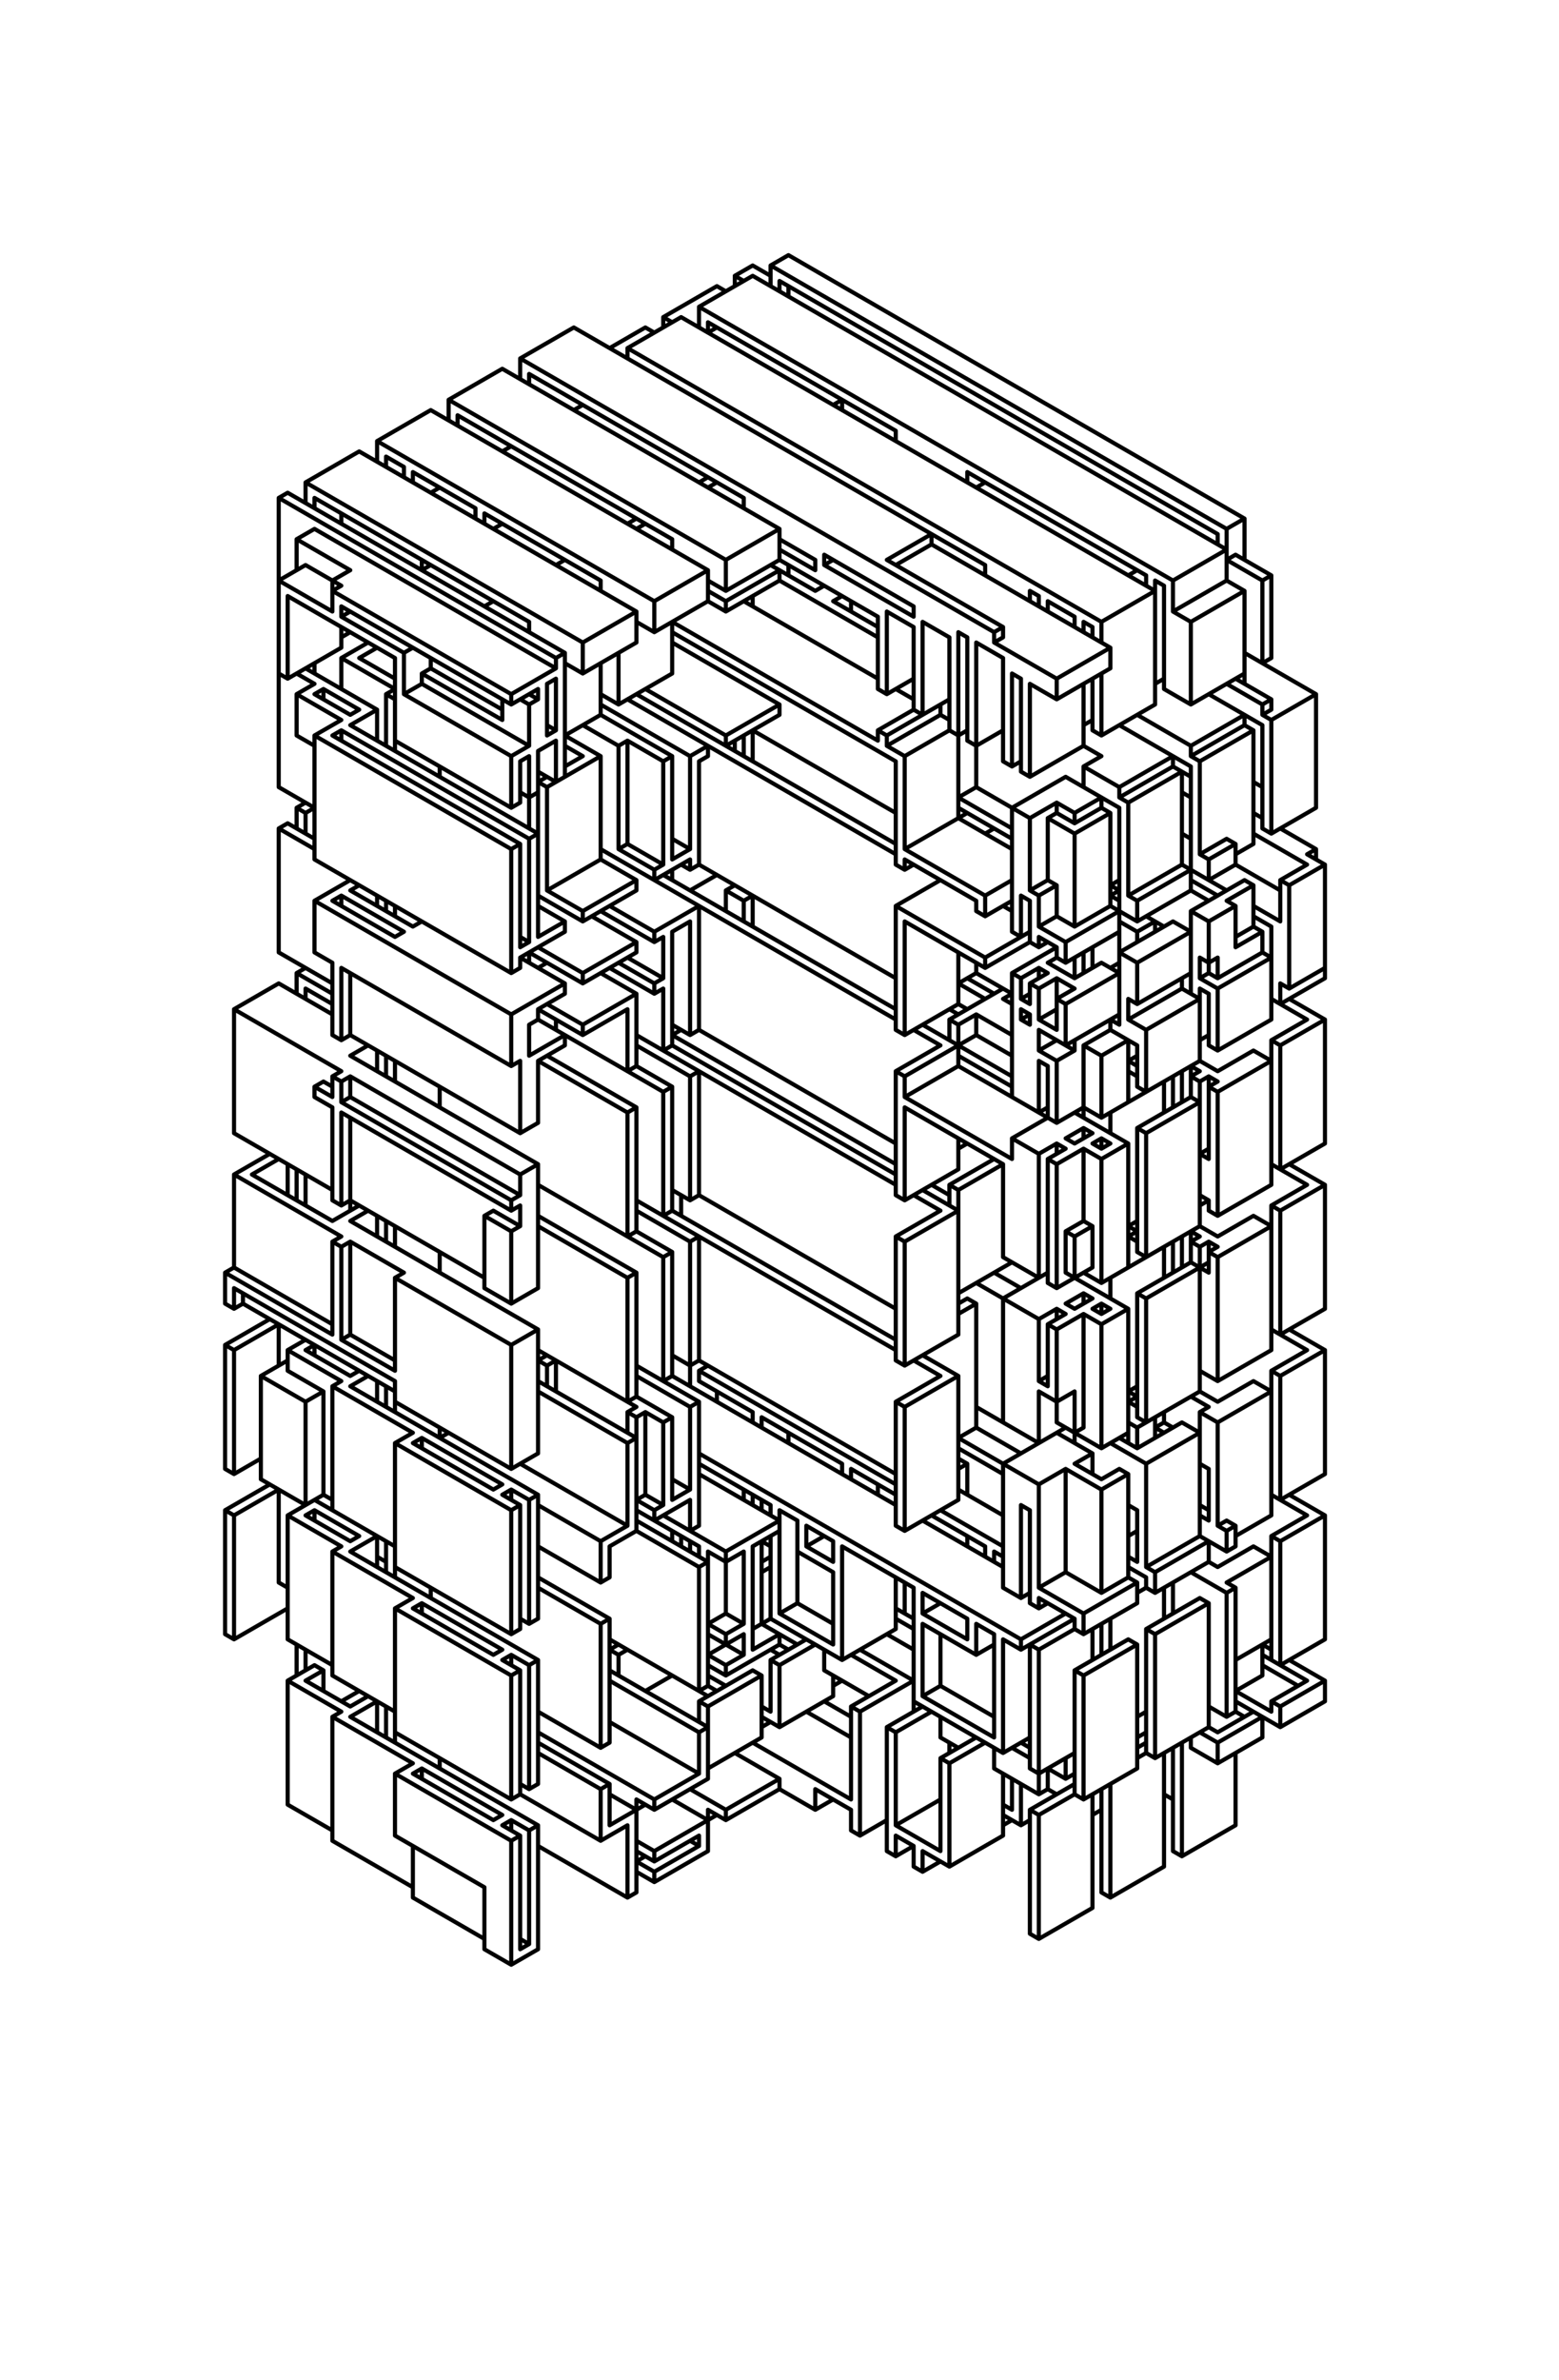 <svg viewBox="-19.2 -19.2 150.983 230.4" xmlns="http://www.w3.org/2000/svg"><g stroke="black" stroke-width="0.4" stroke-linecap="round"><path d="M 36.373 12.5 L 31.177 15.5 M 29.445 16.5 L 24.249 19.5 M 22.517 20.5 L 17.321 23.5 M 15.588 24.5 L 10.392 27.5 M 8.66 28.5 L 7.794 29 M 53.694 6.5 L 51.962 7.5 M 50.229 8.5 L 45.033 11.5 M 43.301 12.5 L 39.837 14.5 M 9.526 33 L 11.258 32 M 41.569 14.5 L 46.765 11.5 M 48.497 10.5 L 53.694 7.5 M 55.426 6.5 L 57.158 5.5 M 50.229 12.5 L 49.363 13 M 37.239 20 L 36.373 20.5 M 30.311 24 L 29.445 24.5 M 23.383 28 L 22.517 28.5 M 10.392 35.5 L 7.794 37 M 12.99 37 L 14.722 36 M 13.856 37.5 L 12.99 38 M 13.856 40.5 L 14.722 40 M 21.651 36 L 22.517 35.5 M 28.579 32 L 29.445 31.5 M 13.856 42.5 L 14.722 42 M 13.856 43.5 L 8.66 46.5 M 13.856 44.5 L 16.454 43 M 17.321 43.5 L 15.588 44.5 M 11.258 47 L 9.526 48 M 11.258 48 L 12.124 47.5 M 62.354 19.5 L 61.488 20 M 49.363 27 L 48.497 27.5 M 42.435 31 L 41.569 31.5 M 35.507 35 L 34.641 35.5 M 28.579 39 L 27.713 39.5 M 20.785 43.5 L 19.919 44 M 42.435 32 L 43.301 31.5 M 49.363 28 L 50.229 27.5 M 11.258 52 L 13.856 50.5 M 14.722 50 L 15.588 49.5 M 18.187 48 L 19.053 47.5 M 21.651 46 L 22.517 45.5 M 21.651 47 L 19.919 48 M 17.321 49.5 L 14.722 51 M 13.856 51.5 L 12.99 52 M 9.526 59 L 10.392 58.5 M 34.641 44.5 L 35.507 44 M 37.239 43 L 42.435 40 M 44.167 39 L 49.363 36 M 51.095 35 L 56.292 32 M 34.641 45.5 L 30.311 48 M 11.258 59 L 10.392 59.5 M 8.66 60.5 L 7.794 61 M 30.311 49 L 32.909 47.5 M 33.775 47 L 34.641 46.5 M 56.292 35 L 51.095 38 M 49.363 39 L 44.167 42 M 42.435 43 L 37.239 46 M 32.909 48.5 L 32.043 49 M 51.095 39 L 56.292 36 M 56.292 37 L 51.095 40 M 60.622 35.5 L 61.488 35 M 76.21 27.5 L 75.344 28 M 34.641 51.5 L 33.775 52 M 32.043 53 L 30.311 54 M 31.177 54.5 L 32.043 54 M 32.909 53.5 L 34.641 52.5 M 35.507 52 L 38.971 50 M 40.703 49 L 45.899 46 M 59.756 38 L 60.622 37.5 M 71.014 32.5 L 66.684 35 M 11.258 68 L 14.722 66 M 61.488 39 L 62.354 38.5 M 67.55 35.5 L 71.014 33.5 M 37.239 54 L 35.507 55 M 33.775 56 L 32.909 56.5 M 15.588 66.5 L 14.722 67 M 13.856 67.5 L 12.99 68 M 30.311 59 L 31.177 58.5 M 32.043 58 L 32.909 57.5 M 33.775 57 L 38.971 54 M 40.703 53 L 41.569 52.5 M 3.464 78.5 L 7.794 76 M 9.526 75 L 10.392 74.5 M 30.311 63 L 31.177 62.5 M 32.043 62 L 32.909 61.5 M 45.033 54.5 L 45.899 54 M 56.292 49 L 51.095 52 M 49.363 53 L 47.631 54 M 19.053 71.5 L 19.919 71 M 20.785 70.5 L 21.651 70 M 48.497 54.5 L 49.363 54 M 51.095 53 L 56.292 50 M 33.775 67 L 38.971 64 M 40.703 63 L 41.569 62.5 M 66.684 48 L 69.282 46.5 M 77.076 42 L 77.942 41.5 M 77.942 42.5 L 77.076 43 M 90.067 36.5 L 90.933 36 M 101.325 31 L 99.593 32 M 69.282 49.5 L 65.818 51.5 M 14.722 81 L 13.856 81.5 M 31.177 72.5 L 32.043 72 M 32.909 71.5 L 35.507 70 M 37.239 69 L 42.435 66 M 44.167 65 L 45.033 64.5 M 45.899 64 L 47.631 63 M 66.684 52 L 72.746 48.5 M 99.593 34 L 94.397 37 M 92.665 38 L 87.469 41 M 71.88 50 L 66.684 53 M 47.631 64 L 44.167 66 M 42.435 67 L 37.239 70 M 35.507 71 L 31.177 73.5 M 16.454 82 L 14.722 83 M 11.258 86 L 12.124 85.5 M 12.99 85 L 13.856 84.5 M 30.311 75 L 31.177 74.5 M 47.631 65 L 48.497 64.5 M 99.593 35 L 100.459 34.5 M 72.746 51.5 L 68.416 54 M 33.775 74 L 32.909 74.5 M 14.722 85 L 13.856 85.5 M 47.631 67 L 50.229 65.5 M 73.612 52 L 74.478 51.5 M 83.138 46.5 L 88.335 43.5 M 94.397 40 L 99.593 37 M 14.722 87 L 13.856 87.5 M 3.464 94.5 L 6.928 92.5 M 30.311 79 L 35.507 76 M 37.239 75 L 42.435 72 M 44.167 71 L 48.497 68.5 M 51.095 67 L 51.962 66.5 M 75.344 53 L 77.942 51.5 M 83.138 48.5 L 88.335 45.5 M 96.129 41 L 101.325 38 M 103.057 37 L 103.923 36.5 M 47.631 70 L 45.899 71 M 45.033 71.5 L 44.167 72 M 42.435 73 L 37.239 76 M 35.507 77 L 32.909 78.5 M 7.794 93 L 5.196 94.5 M 32.043 80 L 32.909 79.5 M 52.828 68 L 53.694 67.5 M 73.612 58 L 75.344 57 M 78.808 55 L 79.674 54.5 M 85.737 51 L 86.603 50.5 M 92.665 47 L 93.531 46.5 M 45.033 75.5 L 44.167 76 M 42.435 77 L 37.239 80 M 35.507 81 L 32.043 83 M 31.177 83.5 L 30.311 84 M 32.909 83.5 L 35.507 82 M 37.239 81 L 41.569 78.5 M 44.167 77 L 45.033 76.5 M 68.416 63 L 74.478 59.5 M 80.54 56 L 85.737 53 M 87.469 52 L 92.665 49 M 68.416 65 L 69.282 64.5 M 78.808 59 L 84.004 56 M 85.737 55 L 87.469 54 M 96.129 49 L 101.325 46 M 103.057 45 L 103.923 44.5 M 77.076 61 L 76.21 61.5 M 14.722 97 L 13.856 97.5 M 3.464 103.5 L 2.598 104 M 12.99 99 L 15.588 97.5 M 80.54 60 L 83.138 58.5 M 83.138 59.5 L 82.272 60 M 71.88 66 L 67.55 68.5 M 46.765 80.5 L 45.899 81 M 16.454 98 L 14.722 99 M 12.99 101 L 13.856 100.5 M 31.177 90.5 L 32.909 89.5 M 41.569 84.5 L 42.435 84 M 45.033 82.5 L 45.899 82 M 47.631 81 L 48.497 80.5 M 84.87 59.5 L 87.469 58 M 89.201 57 L 94.397 54 M 96.129 53 L 101.325 50 M 103.057 49 L 103.923 48.5 M 103.923 49.5 L 103.057 50 M 101.325 51 L 96.129 54 M 94.397 55 L 89.201 58 M 87.469 59 L 84.87 60.5 M 14.722 101 L 13.856 101.5 M 4.33 107 L 3.464 107.5 M 84.87 61.5 L 88.335 59.5 M 90.067 58.5 L 95.263 55.5 M 96.995 54.5 L 102.191 51.5 M 103.923 50.5 L 108.253 48 M 78.808 66 L 76.21 67.5 M 2.598 111 L 6.928 108.5 M 31.177 94.5 L 32.909 93.5 M 41.569 88.5 L 42.435 88 M 45.033 86.5 L 45.899 86 M 47.631 85 L 48.497 84.5 M 82.272 66 L 80.54 67 M 78.808 68 L 76.21 69.5 M 7.794 109 L 3.464 111.5 M 27.713 98.5 L 28.579 98 M 30.311 97 L 31.177 96.5 M 81.406 67.5 L 83.138 66.5 M 31.177 97.5 L 30.311 98 M 19.919 104 L 19.053 104.5 M 8.66 111.5 L 10.392 110.5 M 89.201 66 L 88.335 66.5 M 83.138 69.5 L 81.406 70.5 M 80.54 71 L 76.21 73.5 M 31.177 99.5 L 30.311 100 M 11.258 111 L 10.392 111.5 M 8.66 112.5 L 6.062 114 M 13.856 110.5 L 14.722 110 M 73.612 76 L 75.344 75 M 76.21 74.5 L 80.54 72 M 88.335 67.5 L 89.201 67 M 99.593 62 L 96.995 63.5 M 95.263 64.5 L 90.067 67.5 M 88.335 68.5 L 84.87 70.5 M 82.272 72 L 81.406 72.5 M 68.416 81 L 73.612 78 M 78.808 75 L 83.138 72.5 M 84.004 72 L 89.201 69 M 90.933 68 L 96.129 65 M 97.861 64 L 100.459 62.5 M 108.253 59 L 103.923 61.5 M 102.191 62.5 L 100.459 63.5 M 83.138 73.5 L 82.272 74 M 81.406 74.5 L 79.674 75.5 M 77.942 76.5 L 72.746 79.5 M 10.392 116.5 L 12.124 115.5 M 12.99 115 L 13.856 114.5 M 14.722 114 L 15.588 113.5 M 73.612 80 L 75.344 79 M 77.942 77.5 L 78.808 77 M 80.54 76 L 82.272 75 M 84.004 74 L 89.201 71 M 90.933 70 L 96.129 67 M 97.861 66 L 100.459 64.5 M 92.665 70 L 90.933 71 M 83.138 75.5 L 81.406 76.5 M 80.54 77 L 79.674 77.5 M 71.88 82 L 67.55 84.5 M 16.454 114 L 14.722 115 M 30.311 107 L 32.909 105.5 M 41.569 100.5 L 42.435 100 M 45.033 98.5 L 45.899 98 M 47.631 97 L 48.497 96.5 M 68.416 85 L 75.344 81 M 84.87 75.5 L 87.469 74 M 89.201 73 L 94.397 70 M 96.129 69 L 101.325 66 M 108.253 63 L 107.387 63.5 M 102.191 66.5 L 99.593 68 M 89.201 74 L 88.335 74.5 M 84.87 76.5 L 83.138 77.5 M 80.54 79 L 79.674 79.5 M 6.062 122 L 3.464 123.5 M 68.416 87 L 73.612 84 M 81.406 79.5 L 83.138 78.5 M 84.004 78 L 89.201 75 M 90.933 74 L 96.129 71 M 97.861 70 L 100.459 68.5 M 104.789 66 L 107.387 64.5 M 109.119 64.5 L 105.655 66.5 M 2.598 127 L 6.928 124.5 M 30.311 111 L 32.909 109.5 M 41.569 104.5 L 42.435 104 M 45.033 102.5 L 45.899 102 M 47.631 101 L 48.497 100.5 M 102.191 70.5 L 100.459 71.5 M 83.138 81.5 L 81.406 82.5 M 7.794 125 L 3.464 127.5 M 84.004 82 L 89.201 79 M 90.933 78 L 96.129 75 M 97.861 74 L 98.727 73.5 M 100.459 72.5 L 103.057 71 M 97.861 75 L 96.995 75.5 M 95.263 76.5 L 90.067 79.5 M 88.335 80.5 L 85.737 82 M 84.87 82.5 L 83.138 83.5 M 33.775 112 L 32.909 112.5 M 20.785 119.5 L 19.053 120.5 M 8.66 127.5 L 12.124 125.5 M 20.785 120.5 L 21.651 120 M 33.775 113 L 34.641 112.5 M 98.727 75.5 L 103.057 73 M 103.923 73.5 L 98.727 76.5 M 96.995 77.5 L 91.799 80.5 M 90.067 81.5 L 87.469 83 M 24.249 119.5 L 23.383 120 M 11.258 127 L 10.392 127.5 M 73.612 92 L 74.478 91.5 M 90.933 83 L 90.067 83.5 M 82.272 88 L 81.406 88.5 M 68.416 97 L 73.612 94 M 78.808 91 L 82.272 89 M 109.119 74.5 L 105.655 76.5 M 97.861 81 L 96.995 81.5 M 85.737 88 L 83.138 89.5 M 77.076 93 L 72.746 95.5 M 12.99 131 L 13.856 130.5 M 14.722 130 L 15.588 129.5 M 73.612 96 L 77.942 93.5 M 104.789 78 L 109.119 75.5 M 103.923 79.5 L 98.727 82.5 M 96.995 83.5 L 87.469 89 M 85.737 90 L 84.004 91 M 83.138 91.5 L 81.406 92.5 M 71.88 98 L 67.55 100.5 M 17.321 129.5 L 14.722 131 M 30.311 123 L 32.909 121.5 M 41.569 116.5 L 42.435 116 M 45.033 114.5 L 45.899 114 M 47.631 113 L 48.497 112.5 M 68.416 101 L 73.612 98 M 82.272 93 L 84.004 92 M 84.87 91.5 L 86.603 90.5 M 96.129 85 L 96.995 84.5 M 107.387 79.5 L 103.923 81.5 M 102.191 82.5 L 98.727 84.5 M 97.861 85 L 96.995 85.5 M 87.469 91 L 86.603 91.5 M 85.737 92 L 83.138 93.5 M 49.363 113 L 48.497 113.5 M 42.435 117 L 41.569 117.5 M 29.445 124.5 L 28.579 125 M 8.66 136.5 L 3.464 139.5 M 29.445 125.5 L 30.311 125 M 42.435 118 L 43.301 117.5 M 87.469 92 L 88.335 91.5 M 90.933 90 L 96.129 87 M 97.861 86 L 98.727 85.5 M 104.789 82 L 109.119 79.5 M 103.923 83.5 L 98.727 86.5 M 96.995 87.5 L 91.799 90.5 M 90.067 91.5 L 87.469 93 M 30.311 127 L 31.177 126.5 M 32.043 126 L 32.909 125.5 M 41.569 120.5 L 42.435 120 M 45.033 118.5 L 45.899 118 M 47.631 117 L 48.497 116.5 M 20.785 135.5 L 19.053 136.5 M 8.66 143.5 L 11.258 142 M 20.785 136.5 L 21.651 136 M 73.612 106 L 78.808 103 M 84.004 100 L 85.737 99 M 96.995 92.5 L 97.861 92 M 86.603 99.5 L 84.87 100.5 M 74.478 106.5 L 73.612 107 M 12.124 142.5 L 10.392 143.5 M 42.435 126 L 43.301 125.5 M 73.612 108 L 75.344 107 M 90.933 99 L 90.067 99.5 M 82.272 104 L 77.942 106.5 M 38.971 130 L 41.569 128.5 M 44.167 127 L 45.033 126.5 M 45.899 126 L 47.631 125 M 68.416 113 L 73.612 110 M 90.067 100.5 L 90.933 100 M 97.861 97 L 96.995 97.5 M 86.603 103.5 L 83.138 105.5 M 47.631 126 L 44.167 128 M 42.435 129 L 39.837 130.5 M 15.588 144.5 L 13.856 145.5 M 12.99 147 L 13.856 146.5 M 14.722 146 L 16.454 145 M 104.789 94 L 109.119 91.5 M 103.923 95.5 L 98.727 98.5 M 96.995 99.5 L 87.469 105 M 85.737 106 L 84.004 107 M 83.138 107.5 L 81.406 108.5 M 71.88 114 L 67.55 116.5 M 17.321 145.5 L 14.722 147 M 30.311 139 L 31.177 138.5 M 32.043 138 L 32.909 137.5 M 38.971 134 L 39.837 133.5 M 47.631 129 L 48.497 128.5 M 68.416 117 L 73.612 114 M 82.272 109 L 84.004 108 M 84.87 107.5 L 86.603 106.5 M 96.129 101 L 96.995 100.5 M 107.387 95.5 L 103.923 97.5 M 102.191 98.5 L 98.727 100.5 M 97.861 101 L 96.995 101.5 M 87.469 107 L 86.603 107.5 M 85.737 108 L 83.138 109.5 M 29.445 140.5 L 28.579 141 M 29.445 141.5 L 30.311 141 M 87.469 108 L 88.335 107.5 M 90.933 106 L 96.129 103 M 97.861 102 L 98.727 101.5 M 104.789 98 L 109.119 95.5 M 103.923 99.5 L 98.727 102.5 M 97.861 103 L 91.799 106.5 M 90.067 107.5 L 87.469 109 M 30.311 143 L 31.177 142.5 M 32.043 142 L 32.909 141.5 M 38.971 138 L 39.837 137.5 M 48.497 132.5 L 49.363 132 M 51.095 131 L 56.292 128 M 82.272 114 L 81.406 114.5 M 56.292 129 L 53.694 130.5 M 52.828 131 L 51.095 132 M 73.612 120 L 75.344 119 M 55.426 131.5 L 54.56 132 M 40.703 140 L 39.837 140.5 M 20.785 151.5 L 19.053 152.5 M 20.785 152.5 L 21.651 152 M 40.703 141 L 41.569 140.5 M 54.56 133 L 55.426 132.5 M 58.89 130.5 L 60.622 129.5 M 83.138 116.5 L 84.87 115.5 M 74.478 122.5 L 73.612 123 M 49.363 138 L 51.095 137 M 90.933 115 L 90.067 115.5 M 84.004 119 L 77.942 122.5 M 51.095 139 L 52.828 138 M 68.416 129 L 73.612 126 M 84.87 119.5 L 85.737 119 M 90.067 116.5 L 90.933 116 M 58.024 136 L 56.292 137 M 55.426 137.5 L 53.694 138.5 M 52.828 139 L 49.363 141 M 45.899 143 L 43.301 144.5 M 104.789 110 L 109.119 107.5 M 103.923 111.5 L 98.727 114.5 M 96.995 115.5 L 90.933 119 M 90.067 119.5 L 87.469 121 M 86.603 121.5 L 84.87 122.5 M 84.004 123 L 81.406 124.5 M 56.292 139 L 53.694 140.5 M 52.828 141 L 51.095 142 M 30.311 155 L 31.177 154.5 M 32.043 154 L 32.909 153.5 M 38.971 150 L 39.837 149.5 M 48.497 144.5 L 49.363 144 M 51.095 143 L 56.292 140 M 92.665 119 L 93.531 118.5 M 107.387 111.5 L 103.923 113.5 M 102.191 114.5 L 98.727 116.5 M 97.861 117 L 96.995 117.5 M 95.263 118.5 L 90.933 121 M 58.89 139.5 L 55.426 141.5 M 53.694 142.5 L 48.497 145.5 M 29.445 156.5 L 28.579 157 M 29.445 157.5 L 30.311 157 M 49.363 146 L 54.56 143 M 56.292 142 L 59.756 140 M 87.469 124 L 89.201 123 M 104.789 114 L 109.119 111.5 M 103.923 115.5 L 98.727 118.5 M 96.995 119.5 L 91.799 122.5 M 90.067 123.5 L 87.469 125 M 30.311 159 L 31.177 158.5 M 32.043 158 L 32.909 157.5 M 38.971 154 L 39.837 153.5 M 48.497 148.5 L 49.363 148 M 71.88 136 L 70.148 137 M 67.55 138.5 L 62.354 141.5 M 62.354 143.5 L 61.488 144 M 55.426 147.5 L 54.56 148 M 39.837 157.5 L 43.301 155.5 M 44.167 155 L 48.497 152.5 M 49.363 152 L 54.56 149 M 56.292 148 L 61.488 145 M 90.933 129 L 90.067 129.5 M 84.004 133 L 81.406 134.5 M 80.54 135 L 79.674 135.5 M 49.363 153 L 44.167 156 M 41.569 157.5 L 38.971 159 M 63.22 146 L 67.55 143.5 M 82.272 136 L 81.406 136.5 M 69.282 143.5 L 64.086 146.5 M 75.344 141 L 77.076 140 M 99.593 128 L 98.727 128.5 M 96.995 129.5 L 91.799 132.5 M 90.067 133.5 L 87.469 135 M 84.004 137 L 79.674 139.5 M 71.88 144 L 70.148 145 M 56.292 153 L 51.095 156 M 50.229 156.5 L 44.167 160 M 43.301 160.5 L 42.435 161 M 44.167 161 L 48.497 158.5 M 51.095 157 L 56.292 154 M 66.684 148 L 70.148 146 M 79.674 140.5 L 84.87 137.5 M 85.737 137 L 90.933 134 M 92.665 133 L 97.861 130 M 99.593 129 L 100.459 128.5 M 104.789 126 L 109.119 123.5 M 103.923 127.5 L 100.459 129.5 M 91.799 134.5 L 90.933 135 M 84.87 138.5 L 81.406 140.5 M 71.014 146.5 L 67.55 148.5 M 48.497 159.5 L 44.167 162 M 32.043 169 L 31.177 169.5 M 30.311 171 L 32.909 169.5 M 41.569 164.5 L 42.435 164 M 44.167 163 L 49.363 160 M 85.737 139 L 90.933 136 M 92.665 135 L 97.861 132 M 99.593 131 L 100.459 130.5 M 107.387 127.5 L 103.923 129.5 M 102.191 130.5 L 98.727 132.5 M 59.756 156 L 61.488 155 M 104.789 130 L 109.119 127.5 M 103.923 131.5 L 99.593 134 M 96.995 135.5 L 91.799 138.5 M 90.067 139.5 L 84.87 142.5 M 71.88 151 L 75.344 149 M 85.737 143 L 90.933 140 M 92.665 139 L 97.861 136 M 99.593 135 L 100.459 134.5 M 76.21 149.5 L 72.746 151.5 M 80.54 149 L 77.942 150.5 M 66.684 157 L 64.086 158.5 M 67.55 157.5 L 71.88 155 M 103.923 139.5 L 100.459 141.5 M 91.799 146.5 L 90.933 147 M 84.87 150.5 L 81.406 152.5 M 69.282 159.5 L 67.55 160.5 M 91.799 148.5 L 90.933 149 M 84.87 152.5 L 84.004 153 M 82.272 154 L 81.406 154.5 M 70.148 162 L 71.88 161 M 77.942 157.5 L 78.808 157 M 80.54 156 L 84.87 153.5 M 90.933 150 L 91.799 149.5 M 100.459 144.5 L 103.057 143 M 104.789 142 L 109.119 139.5 M 91.799 150.5 L 90.933 151 M 84.87 154.5 L 81.406 156.5 M 80.54 157 L 79.674 157.5 M 77.942 158.5 L 72.746 161.5 M 85.737 155 L 90.933 152 M 92.665 151 L 97.861 148 M 99.593 147 L 100.459 146.5 M 107.387 143.5 L 103.923 145.5 M 102.191 146.5 L 98.727 148.5 M 86.603 156.5 L 87.469 156 M 98.727 149.5 L 103.057 147 M 104.789 146 L 109.119 143.5 M 98.727 151.5 L 103.057 149 M 104.789 148 L 109.119 145.5 M 100.459 157.5 L 95.263 160.5 M 93.531 161.5 L 88.335 164.5 M 86.603 165.5 L 81.406 168.5 M 57.158 5.5 L 101.325 31 M 55.426 6.5 L 99.593 32 M 98.727 32.5 L 56.292 8 M 55.426 7.5 L 53.694 6.5 M 53.694 7.5 L 99.593 34 M 100.459 34.5 L 103.923 36.5 M 103.057 37 L 99.593 35 M 52.828 8 L 51.962 7.5 M 101.325 38 L 99.593 37 M 51.095 9 L 50.229 8.5 M 48.497 10.5 L 94.397 37 M 93.531 37.5 L 92.665 37 M 91.799 36.5 L 74.478 26.5 M 67.55 22.5 L 49.363 12 M 46.765 11.5 L 92.665 38 M 108.253 48 L 101.325 44 M 96.129 41 L 94.397 40 M 45.899 12 L 45.033 11.5 M 44.167 13 L 43.301 12.5 M 100.459 46.5 L 103.923 48.5 M 103.057 49 L 99.593 47 M 41.569 14.5 L 87.469 41 M 103.057 50 L 103.923 50.5 M 103.057 51 L 97.861 48 M 86.603 41.5 L 85.737 41 M 84.87 40.5 L 82.272 39 M 81.406 38.5 L 80.54 38 M 76.21 35.5 L 36.373 12.5 M 71.014 33.5 L 88.335 43.5 M 101.325 51 L 102.191 51.5 M 96.129 49 L 93.531 47.5 M 66.684 35 L 77.942 41.5 M 103.057 57 L 102.191 56.5 M 96.129 53 L 90.933 50 M 77.076 42 L 31.177 15.5 M 32.043 17 L 52.828 29 M 77.076 43 L 83.138 46.5 M 96.129 54 L 96.995 54.5 M 96.129 55 L 89.201 51 M 77.942 44.5 L 75.344 43 M 74.478 42.5 L 73.612 42 M 69.282 39.5 L 60.622 34.5 M 56.292 32 L 29.445 16.5 M 56.292 33 L 59.756 35 M 60.622 35.5 L 69.282 40.5 M 70.148 41 L 72.746 42.5 M 78.808 46 L 79.674 46.5 M 80.54 47 L 83.138 48.5 M 94.397 55 L 96.129 56 M 102.191 59.5 L 103.057 60 M 104.789 61 L 108.253 63 M 109.119 64.5 L 107.387 63.5 M 103.923 61.5 L 103.057 61 M 87.469 52 L 86.603 51.5 M 69.282 41.5 L 66.684 40 M 59.756 36 L 56.292 34 M 56.292 35 L 65.818 40.5 M 95.263 57.5 L 96.129 58 M 102.191 61.5 L 107.387 64.5 M 87.469 54 L 85.737 53 M 65.818 41.5 L 61.488 39 M 59.756 38 L 55.426 35.5 M 56.292 37 L 65.818 42.5 M 99.593 62 L 100.459 62.5 M 105.655 66.5 L 104.789 66 M 89.201 57 L 85.737 55 M 51.095 35 L 24.249 19.5 M 25.115 21 L 45.899 33 M 89.201 58 L 90.067 58.5 M 95.263 61.5 L 96.129 62 M 100.459 64.5 L 104.789 67 M 102.191 66.5 L 101.325 66 M 97.861 64 L 96.995 63.5 M 89.201 59 L 84.004 56 M 49.363 36 L 22.517 20.5 M 49.363 37 L 51.095 38 M 52.828 39 L 65.818 46.5 M 67.55 47.5 L 69.282 48.5 M 71.88 50 L 72.746 50.5 M 87.469 59 L 88.335 59.5 M 104.789 70 L 102.191 68.5 M 99.593 67 L 95.263 64.5 M 80.54 56 L 79.674 55.5 M 78.808 55 L 77.942 54.5 M 75.344 53 L 74.478 52.5 M 73.612 52 L 72.746 51.5 M 70.148 50 L 69.282 49.5 M 66.684 48 L 65.818 47.5 M 51.095 39 L 49.363 38 M 49.363 39 L 51.095 40 M 83.138 58.5 L 84.87 59.5 M 96.129 66 L 98.727 67.5 M 99.593 68 L 100.459 68.5 M 102.191 69.5 L 103.923 70.5 M 103.057 71 L 102.191 70.5 M 97.861 68 L 96.129 67 M 84.87 60.5 L 83.138 59.5 M 82.272 60 L 84.87 61.5 M 103.923 73.5 L 103.057 73 M 97.861 70 L 96.129 69 M 80.54 60 L 75.344 57 M 66.684 52 L 65.818 51.5 M 44.167 39 L 17.321 23.5 M 18.187 25 L 19.919 26 M 20.785 26.5 L 26.847 30 M 27.713 30.5 L 38.971 37 M 45.899 41 L 65.818 52.5 M 66.684 53 L 68.416 54 M 105.655 76.5 L 104.789 76 M 96.129 71 L 94.397 70 M 90.933 68 L 90.067 67.5 M 89.201 67 L 88.335 66.5 M 78.808 61 L 73.612 58 M 67.55 54.5 L 45.899 42 M 42.435 40 L 15.588 24.5 M 42.435 41 L 44.167 42 M 45.899 43 L 56.292 49 M 73.612 59 L 78.808 62 M 88.335 67.5 L 89.201 68 M 91.799 69.5 L 93.531 70.5 M 105.655 77.5 L 109.119 79.5 M 107.387 79.5 L 103.923 77.5 M 97.861 74 L 96.995 73.5 M 90.933 70 L 88.335 68.5 M 78.808 63 L 73.612 60 M 82.272 66 L 83.138 66.5 M 89.201 70 L 90.933 71 M 97.861 75 L 98.727 75.5 M 98.727 76.5 L 96.995 75.5 M 53.694 51.5 L 67.55 59.5 M 80.54 67 L 81.406 67.5 M 96.995 76.5 L 97.861 77 M 104.789 82 L 103.923 81.5 M 96.995 77.5 L 95.263 76.5 M 90.933 74 L 89.201 73 M 84.87 70.5 L 83.138 69.5 M 80.54 68 L 79.674 67.5 M 37.239 43 L 10.392 27.5 M 11.258 29 L 32.043 41 M 43.301 47.5 L 51.095 52 M 103.923 83.5 L 102.191 82.5 M 89.201 75 L 87.469 74 M 84.004 72 L 81.406 70.5 M 78.808 69 L 77.942 68.5 M 76.21 67.5 L 68.416 63 M 67.55 62.5 L 42.435 48 M 35.507 44 L 8.66 28.5 M 7.794 29 L 34.641 44.5 M 35.507 45 L 37.239 46 M 41.569 48.5 L 67.55 63.5 M 68.416 64 L 75.344 68 M 81.406 71.5 L 83.138 72.5 M 98.727 82.5 L 97.861 82 M 90.933 78 L 90.067 77.5 M 84.004 74 L 83.138 73.5 M 81.406 72.5 L 80.54 72 M 79.674 71.5 L 78.808 71 M 76.21 69.5 L 75.344 69 M 68.416 65 L 67.55 64.5 M 40.703 49 L 38.971 48 M 34.641 45.5 L 11.258 32 M 38.971 49 L 47.631 54 M 82.272 74 L 84.87 75.5 M 98.727 84.5 L 96.995 83.5 M 91.799 80.5 L 90.067 79.5 M 84.87 76.5 L 83.138 75.5 M 82.272 75 L 81.406 74.5 M 45.899 54 L 38.971 50 M 14.722 36 L 9.526 33 M 41.569 52.5 L 45.033 54.5 M 88.335 79.5 L 89.201 80 M 96.129 84 L 96.995 84.5 M 97.861 85 L 98.727 85.5 M 98.727 86.5 L 97.861 86 M 96.995 85.5 L 96.129 85 M 90.933 82 L 88.335 80.5 M 84.004 78 L 83.138 77.5 M 81.406 76.5 L 80.54 76 M 79.674 75.5 L 78.808 75 M 76.21 73.5 L 67.55 68.5 M 40.703 53 L 37.239 51 M 32.909 48.5 L 32.043 48 M 13.856 37.5 L 10.392 35.5 M 12.99 38 L 30.311 48 M 31.177 48.5 L 32.043 49 M 68.416 70 L 76.21 74.5 M 96.995 87.5 L 96.129 87 M 90.933 84 L 90.067 83.5 M 80.54 78 L 79.674 77.5 M 78.808 77 L 75.344 75 M 38.971 54 L 35.507 52 M 34.641 51.5 L 33.775 51 M 30.311 49 L 13.856 39.5 M 7.794 37 L 12.99 40 M 13.856 40.5 L 19.919 44 M 22.517 45.5 L 29.445 49.5 M 35.507 53 L 37.239 54 M 74.478 75.5 L 77.076 77 M 77.942 77.5 L 78.808 78 M 79.674 78.5 L 80.54 79 M 81.406 79.5 L 83.138 80.5 M 85.737 82 L 87.469 83 M 90.067 84.5 L 90.933 85 M 105.655 93.5 L 109.119 95.5 M 107.387 95.5 L 103.923 93.5 M 91.799 86.5 L 90.933 86 M 84.87 82.5 L 81.406 80.5 M 80.54 80 L 79.674 79.5 M 76.21 77.5 L 73.612 76 M 29.445 50.5 L 21.651 46 M 19.053 44.5 L 8.66 38.5 M 21.651 47 L 32.043 53 M 83.138 83.5 L 81.406 82.5 M 78.808 81 L 75.344 79 M 74.478 78.5 L 73.612 78 M 47.631 63 L 45.899 62 M 19.053 46.5 L 15.588 44.5 M 13.856 44.5 L 19.053 47.5 M 19.919 48 L 30.311 54 M 32.909 55.5 L 34.641 56.5 M 48.497 64.5 L 67.55 75.5 M 72.746 78.5 L 73.612 79 M 81.406 83.5 L 82.272 84 M 96.995 92.5 L 97.861 93 M 104.789 98 L 103.923 97.5 M 91.799 90.5 L 90.933 90 M 78.808 83 L 75.344 81 M 73.612 80 L 72.746 79.5 M 52.828 68 L 51.095 67 M 47.631 65 L 46.765 64.5 M 33.775 57 L 32.909 56.5 M 19.053 48.5 L 18.187 48 M 41.569 62.5 L 45.033 64.5 M 85.737 88 L 87.469 89 M 103.923 99.5 L 102.191 98.5 M 90.067 91.5 L 84.87 88.5 M 78.808 85 L 70.148 80 M 67.55 78.5 L 45.033 65.5 M 44.167 65 L 40.703 63 M 32.043 58 L 31.177 57.5 M 17.321 49.5 L 10.392 45.5 M 9.526 46 L 11.258 47 M 12.124 47.5 L 15.588 49.5 M 38.971 63 L 67.55 79.5 M 69.282 80.5 L 71.88 82 M 73.612 83 L 78.808 86 M 85.737 90 L 86.603 90.5 M 87.469 91 L 88.335 91.5 M 96.995 96.5 L 97.861 97 M 98.727 98.5 L 97.861 98 M 87.469 92 L 86.603 91.5 M 83.138 89.5 L 73.612 84 M 68.416 81 L 67.55 80.5 M 42.435 66 L 38.971 64 M 30.311 59 L 19.053 52.5 M 14.722 50 L 11.258 48 M 8.66 46.5 L 7.794 46 M 9.526 48 L 13.856 50.5 M 14.722 51 L 32.909 61.5 M 84.004 91 L 84.87 91.5 M 85.737 92 L 87.469 93 M 98.727 100.5 L 96.995 99.5 M 84.004 92 L 83.138 91.5 M 32.043 62 L 13.856 51.5 M 12.99 52 L 31.177 62.5 M 96.129 100 L 96.995 100.5 M 97.861 101 L 98.727 101.5 M 98.727 102.5 L 97.861 102 M 96.995 101.5 L 96.129 101 M 83.138 93.5 L 82.272 93 M 81.406 92.5 L 78.808 91 M 68.416 85 L 67.55 84.5 M 44.167 71 L 39.837 68.5 M 30.311 63 L 11.258 52 M 9.526 52 L 11.258 53 M 38.971 69 L 44.167 72 M 97.861 104 L 96.129 103 M 90.933 100 L 90.067 99.5 M 78.808 93 L 68.416 87 M 42.435 72 L 38.105 69.5 M 37.239 69 L 33.775 67 M 32.909 67.5 L 37.239 70 M 68.416 88 L 77.942 93.5 M 90.067 100.5 L 90.933 101 M 105.655 109.5 L 109.119 111.5 M 107.387 111.5 L 103.923 109.5 M 91.799 102.5 L 90.933 102 M 86.603 99.5 L 85.737 99 M 45.033 75.5 L 41.569 73.5 M 35.507 70 L 32.909 68.5 M 40.703 74 L 44.167 76 M 84.87 100.5 L 84.004 100 M 44.167 77 L 39.837 74.5 M 7.794 57 L 11.258 59 M 38.971 75 L 42.435 77 M 48.497 80.5 L 67.55 91.5 M 104.789 114 L 103.923 113.5 M 91.799 106.5 L 90.933 106 M 73.612 96 L 72.746 95.5 M 47.631 81 L 45.899 80 M 37.239 75 L 32.909 72.5 M 32.043 72 L 31.177 71.5 M 10.392 59.5 L 9.526 59 M 32.043 73 L 37.239 76 M 45.899 81 L 67.55 93.5 M 71.014 95.5 L 72.746 96.5 M 85.737 104 L 87.469 105 M 103.923 115.5 L 102.191 114.5 M 90.067 107.5 L 84.004 104 M 73.612 98 L 70.148 96 M 67.55 94.5 L 45.899 82 M 35.507 76 L 31.177 73.5 M 11.258 62 L 8.66 60.5 M 7.794 61 L 11.258 63 M 42.435 81 L 67.55 95.5 M 69.282 96.5 L 71.88 98 M 85.737 106 L 86.603 106.5 M 87.469 107 L 88.335 107.5 M 98.727 114.5 L 96.995 113.5 M 87.469 108 L 86.603 107.5 M 83.138 105.5 L 82.272 105 M 81.406 104.5 L 77.942 102.5 M 68.416 97 L 67.55 96.5 M 47.631 85 L 42.435 82 M 30.311 75 L 11.258 64 M 14.722 67 L 20.785 70.5 M 33.775 78 L 37.239 80 M 84.004 107 L 84.87 107.5 M 85.737 108 L 87.469 109 M 98.727 116.5 L 96.995 115.5 M 84.004 108 L 83.138 107.5 M 79.674 105.5 L 77.076 104 M 45.899 86 L 42.435 84 M 37.239 81 L 32.909 78.5 M 19.919 71 L 13.856 67.5 M 12.99 68 L 19.053 71.5 M 32.909 79.5 L 45.033 86.5 M 96.129 116 L 97.861 117 M 98.727 118.5 L 96.995 117.5 M 83.138 109.5 L 82.272 109 M 81.406 108.5 L 75.344 105 M 68.416 101 L 67.55 100.5 M 30.311 79 L 11.258 68 M 96.995 119.5 L 95.263 118.5 M 90.933 116 L 90.067 115.5 M 75.344 107 L 74.478 106.5 M 42.435 88 L 33.775 83 M 32.909 83.5 L 41.569 88.5 M 90.067 116.5 L 90.933 117 M 93.531 118.5 L 94.397 119 M 105.655 125.5 L 109.119 127.5 M 107.387 127.5 L 103.923 125.5 M 93.531 119.5 L 92.665 119 M 91.799 118.5 L 90.933 118 M 11.258 73 L 12.99 74 M 13.856 74.5 L 30.311 84 M 90.067 118.5 L 90.933 119 M 96.995 122.5 L 97.861 123 M 82.272 115 L 81.406 114.5 M 7.794 73 L 12.99 76 M 48.497 96.5 L 67.55 107.5 M 81.406 115.5 L 83.138 116.5 M 89.201 120 L 90.933 121 M 104.789 130 L 103.923 129.5 M 91.799 122.5 L 88.335 120.5 M 47.631 97 L 45.899 96 M 12.99 77 L 9.526 75 M 10.392 76.5 L 12.99 78 M 83.138 118.5 L 87.469 121 M 96.995 126.5 L 97.861 127 M 99.593 128 L 100.459 128.5 M 103.923 131.5 L 102.191 130.5 M 99.593 129 L 98.727 128.5 M 97.861 128 L 96.995 127.5 M 90.067 123.5 L 89.201 123 M 86.603 121.5 L 83.138 119.5 M 73.612 114 L 70.148 112 M 67.55 110.5 L 45.899 98 M 12.99 79 L 7.794 76 M 14.722 81 L 31.177 90.5 M 42.435 97 L 67.55 111.5 M 69.282 112.5 L 71.88 114 M 99.593 131 L 96.995 129.5 M 87.469 124 L 84.87 122.5 M 81.406 120.5 L 75.344 117 M 68.416 113 L 67.55 112.5 M 47.631 101 L 42.435 98 M 13.856 81.5 L 12.99 81 M 14.722 83 L 32.909 93.5 M 84.004 123 L 87.469 125 M 90.067 126.5 L 90.933 127 M 98.727 132.5 L 97.861 132 M 79.674 121.5 L 75.344 119 M 45.899 102 L 42.435 100 M 3.464 78.5 L 13.856 84.5 M 14.722 85 L 31.177 94.5 M 32.909 95.5 L 45.033 102.5 M 99.593 134 L 100.459 134.5 M 99.593 135 L 96.129 133 M 81.406 124.5 L 73.612 120 M 68.416 117 L 67.55 116.5 M 13.856 85.5 L 12.99 85 M 12.124 85.5 L 12.99 86 M 14.722 87 L 31.177 96.5 M 73.612 121 L 77.942 123.5 M 97.861 136 L 96.995 135.5 M 92.665 133 L 91.799 132.5 M 90.933 132 L 90.067 131.5 M 74.478 122.5 L 73.612 122 M 42.435 104 L 32.909 98.5 M 30.311 97 L 13.856 87.5 M 12.99 87 L 11.258 86 M 11.258 87 L 12.99 88 M 13.856 88.5 L 30.311 98 M 32.909 99.5 L 41.569 104.5 M 79.674 126.5 L 80.54 127 M 90.067 132.5 L 91.799 133.5 M 103.057 140 L 103.923 140.5 M 105.655 141.5 L 109.119 143.5 M 107.387 143.5 L 103.057 141 M 92.665 135 L 91.799 134.5 M 90.933 134 L 90.067 133.5 M 31.177 99.5 L 28.579 98 M 27.713 98.5 L 30.311 100 M 73.612 125 L 77.942 127.5 M 103.057 142 L 106.521 144 M 48.497 112.5 L 67.55 123.5 M 84.004 133 L 87.469 135 M 104.789 146 L 103.923 145.5 M 92.665 139 L 91.799 138.5 M 77.942 130.5 L 71.88 127 M 67.55 124.5 L 48.497 113.5 M 47.631 113 L 45.899 112 M 48.497 114.5 L 53.694 117.5 M 54.56 118 L 62.354 122.5 M 63.22 123 L 67.55 125.5 M 71.014 127.5 L 76.21 130.5 M 77.076 131 L 77.942 131.5 M 100.459 144.5 L 103.923 146.5 M 104.789 148 L 100.459 145.5 M 90.933 140 L 90.067 139.5 M 85.737 137 L 81.406 134.5 M 77.942 132.5 L 70.148 128 M 67.55 126.5 L 45.899 114 M 3.464 90.5 L 12.99 96 M 14.722 97 L 27.713 104.5 M 42.435 113 L 48.497 116.5 M 81.406 135.5 L 84.87 137.5 M 100.459 146.5 L 101.325 147 M 99.593 147 L 97.861 146 M 85.737 139 L 84.87 138.5 M 81.406 136.5 L 80.54 136 M 79.674 135.5 L 77.942 134.5 M 68.416 129 L 67.55 128.5 M 47.631 117 L 42.435 114 M 30.311 107 L 27.713 105.5 M 13.856 97.5 L 12.99 97 M 14.722 99 L 32.909 109.5 M 98.727 148.5 L 97.861 148 M 45.899 118 L 42.435 116 M 12.99 99 L 5.196 94.5 M 3.464 94.5 L 13.856 100.5 M 14.722 101 L 19.919 104 M 32.909 111.5 L 42.435 117 M 43.301 117.5 L 45.033 118.5 M 96.995 148.5 L 98.727 149.5 M 85.737 143 L 84.87 142.5 M 81.406 140.5 L 80.54 140 M 79.674 139.5 L 48.497 121.5 M 42.435 118 L 41.569 117.5 M 33.775 113 L 32.909 112.5 M 30.311 111 L 19.053 104.5 M 13.856 101.5 L 12.99 101 M 48.497 122.5 L 55.426 126.5 M 56.292 127 L 58.024 128 M 58.89 128.5 L 61.488 130 M 62.354 130.5 L 69.282 134.5 M 70.148 135 L 74.478 137.5 M 75.344 138 L 77.076 139 M 77.942 139.5 L 79.674 140.5 M 96.129 150 L 98.727 151.5 M 56.292 128 L 48.497 123.5 M 42.435 120 L 32.909 114.5 M 32.909 115.5 L 41.569 120.5 M 58.89 130.5 L 61.488 132 M 70.148 137 L 74.478 139.5 M 92.665 151 L 91.799 150.5 M 75.344 141 L 70.148 138 M 69.282 137.5 L 67.55 136.5 M 61.488 133 L 58.024 131 M 47.631 125 L 45.899 124 M 54.56 130 L 55.426 130.5 M 67.55 137.5 L 69.282 138.5 M 43.301 125.5 L 45.033 126.5 M 66.684 139 L 69.282 140.5 M 93.531 154.5 L 94.397 155 M 51.095 131 L 45.033 127.5 M 44.167 127 L 42.435 126 M 19.053 112.5 L 14.722 110 M 12.99 109 L 3.464 103.5 M 2.598 104 L 12.99 110 M 13.856 110.5 L 19.053 113.5 M 42.435 127 L 48.497 130.5 M 49.363 131 L 51.095 132 M 58.024 136 L 61.488 138 M 71.88 144 L 77.076 147 M 80.54 150 L 79.674 149.5 M 69.282 143.5 L 64.086 140.5 M 49.363 132 L 42.435 128 M 19.053 114.5 L 3.464 105.5 M 4.33 107 L 19.053 115.5 M 31.177 122.5 L 41.569 128.5 M 42.435 129 L 48.497 132.5 M 56.292 137 L 61.488 140 M 63.22 141 L 67.55 143.5 M 70.148 145 L 77.076 149 M 78.808 150 L 80.54 151 M 82.272 152 L 84.004 153 M 95.263 160.5 L 94.397 160 M 85.737 155 L 84.87 154.5 M 81.406 152.5 L 80.54 152 M 77.942 150.5 L 69.282 145.5 M 62.354 141.5 L 55.426 137.5 M 30.311 123 L 19.053 116.5 M 14.722 114 L 10.392 111.5 M 3.464 107.5 L 2.598 107 M 8.66 111.5 L 13.856 114.5 M 14.722 115 L 32.909 125.5 M 54.56 138 L 58.024 140 M 82.272 154 L 83.138 154.5 M 81.406 154.5 L 77.076 152 M 73.612 150 L 71.88 149 M 64.952 145 L 60.622 142.5 M 57.158 140.5 L 56.292 140 M 52.828 138 L 51.095 137 M 38.971 130 L 32.909 126.5 M 32.043 126 L 30.311 125 M 29.445 124.5 L 21.651 120 M 20.785 119.5 L 12.99 115 M 8.66 113.5 L 12.124 115.5 M 20.785 120.5 L 28.579 125 M 29.445 125.5 L 31.177 126.5 M 55.426 140.5 L 56.292 141 M 81.406 156.5 L 80.54 156 M 72.746 151.5 L 71.88 151 M 67.55 148.5 L 66.684 148 M 64.086 146.5 L 63.22 146 M 56.292 142 L 55.426 141.5 M 51.095 139 L 49.363 138 M 30.311 127 L 19.053 120.5 M 3.464 111.5 L 2.598 111 M 6.062 114 L 10.392 116.5 M 49.363 139 L 52.828 141 M 60.622 145.5 L 63.22 147 M 77.942 155.5 L 78.808 156 M 79.674 157.5 L 77.942 156.5 M 54.56 143 L 53.694 142.5 M 38.971 134 L 32.909 130.5 M 49.363 141 L 51.095 142 M 58.89 146.5 L 63.22 149 M 88.335 164.5 L 87.469 164 M 51.095 143 L 49.363 142 M 32.909 133.5 L 39.837 137.5 M 49.363 143 L 51.095 144 M 54.56 146 L 55.426 146.5 M 56.292 148 L 54.56 147 M 50.229 144.5 L 49.363 144 M 38.971 138 L 32.909 134.5 M 39.837 139.5 L 49.363 145 M 49.363 146 L 48.497 145.5 M 40.703 141 L 39.837 140.5 M 12.124 125.5 L 12.99 126 M 53.694 149.5 L 63.22 155 M 67.55 157.5 L 71.88 160 M 72.746 161.5 L 70.148 160 M 69.282 159.5 L 67.55 158.5 M 63.22 156 L 59.756 154 M 49.363 148 L 39.837 142.5 M 32.043 138 L 31.177 137.5 M 19.053 130.5 L 11.258 126 M 6.062 124 L 10.392 126.5 M 11.258 127 L 15.588 129.5 M 39.837 143.5 L 48.497 148.5 M 51.962 150.5 L 56.292 153 M 81.406 168.5 L 80.54 168 M 70.148 162 L 69.282 161.5 M 67.55 160.5 L 66.684 160 M 64.086 158.5 L 63.22 158 M 59.756 156 L 56.292 154 M 30.311 139 L 19.053 132.5 M 18.187 132 L 17.321 131.5 M 14.722 130 L 10.392 127.5 M 3.464 123.5 L 2.598 123 M 8.66 127.5 L 13.856 130.5 M 14.722 131 L 32.909 141.5 M 32.043 142 L 30.311 141 M 29.445 140.5 L 21.651 136 M 20.785 135.5 L 12.99 131 M 20.785 136.5 L 28.579 141 M 29.445 141.5 L 31.177 142.5 M 39.837 147.5 L 48.497 152.5 M 30.311 143 L 19.053 136.5 M 3.464 127.5 L 2.598 127 M 47.631 154 L 51.095 156 M 51.095 157 L 49.363 156 M 38.971 150 L 32.909 146.5 M 45.899 155 L 49.363 157 M 44.167 155 L 32.909 148.5 M 8.66 134.5 L 7.794 134 M 32.909 149.5 L 39.837 153.5 M 42.435 155 L 44.167 156 M 48.497 159.5 L 47.631 159 M 42.435 156 L 39.837 154.5 M 38.971 154 L 32.909 150.5 M 8.66 139.5 L 12.99 142 M 42.435 159 L 44.167 160 M 44.167 161 L 42.435 160 M 32.043 154 L 31.177 153.5 M 19.053 146.5 L 12.99 143 M 12.124 142.5 L 11.258 142 M 31.177 154.5 L 38.971 159 M 42.435 161 L 44.167 162 M 44.167 163 L 42.435 162 M 30.311 155 L 19.053 148.5 M 14.722 146 L 10.392 143.5 M 3.464 139.5 L 2.598 139 M 8.66 143.5 L 13.856 146.5 M 14.722 147 L 32.909 157.5 M 32.043 158 L 30.311 157 M 29.445 156.5 L 21.651 152 M 20.785 151.5 L 12.99 147 M 20.785 152.5 L 28.579 157 M 29.445 157.5 L 31.177 158.5 M 32.909 159.5 L 41.569 164.5 M 30.311 159 L 19.053 152.5 M 27.713 163.5 L 19.053 158.5 M 8.66 155.5 L 12.99 158 M 31.177 168.5 L 32.043 169 M 20.785 163.5 L 12.99 159 M 20.785 164.5 L 27.713 168.5 M 30.311 171 L 27.713 169.5 M 2.598 139 L 2.598 127 M 2.598 123 L 2.598 111 M 2.598 107 L 2.598 104 M 3.464 78.5 L 3.464 90.5 M 3.464 94.5 L 3.464 103.5 M 3.464 105.5 L 3.464 107.5 M 3.464 111.5 L 3.464 123.5 M 3.464 127.5 L 3.464 139.5 M 4.33 107 L 4.33 106 M 6.062 124 L 6.062 114 M 7.794 134 L 7.794 125 M 7.794 113 L 7.794 109 M 7.794 73 L 7.794 61 M 7.794 57 L 7.794 29 M 8.66 38.5 L 8.66 46.5 M 8.66 93.5 L 8.66 96.5 M 8.66 111.5 L 8.66 113.5 M 8.66 127.5 L 8.66 139.5 M 8.66 143.5 L 8.66 155.5 M 9.526 143 L 9.526 140 M 9.526 97 L 9.526 94 M 9.526 77 L 9.526 75 M 9.526 61 L 9.526 59 M 9.526 52 L 9.526 48 M 9.526 36 L 9.526 33 M 10.392 27.5 L 10.392 29.5 M 10.392 59.5 L 10.392 61.5 M 10.392 76.5 L 10.392 77.5 M 10.392 94.5 L 10.392 97.5 M 10.392 116.5 L 10.392 126.5 M 10.392 140.5 L 10.392 142.5 M 11.258 128 L 11.258 127 M 11.258 112 L 11.258 111 M 11.258 87 L 11.258 86 M 11.258 73 L 11.258 68 M 11.258 64 L 11.258 52 M 11.258 46 L 11.258 45 M 11.258 30 L 11.258 29 M 12.124 47.5 L 12.124 48.5 M 12.124 115.5 L 12.124 125.5 M 12.124 142.5 L 12.124 144.5 M 12.99 159 L 12.99 147 M 12.99 143 L 12.99 131 M 12.99 127 L 12.99 115 M 12.99 110 L 12.99 101 M 12.99 97 L 12.99 88 M 12.99 87 L 12.99 85 M 12.99 81 L 12.99 74 M 12.99 40 L 12.99 37 M 13.856 30.5 L 13.856 31.5 M 13.856 39.5 L 13.856 40.5 M 13.856 41.5 L 13.856 43.5 M 13.856 44.5 L 13.856 47.5 M 13.856 51.5 L 13.856 52.5 M 13.856 67.5 L 13.856 68.5 M 13.856 74.5 L 13.856 81.5 M 13.856 85.5 L 13.856 87.5 M 13.856 88.5 L 13.856 97.5 M 13.856 101.5 L 13.856 110.5 M 14.722 110 L 14.722 101 M 14.722 98 L 14.722 89 M 14.722 87 L 14.722 85 M 14.722 81 L 14.722 75 M 17.321 23.5 L 17.321 25.5 M 17.321 49.5 L 17.321 52.5 M 17.321 67.5 L 17.321 68.5 M 17.321 82.5 L 17.321 84.5 M 17.321 98.5 L 17.321 100.5 M 17.321 114.5 L 17.321 116.5 M 17.321 129.5 L 17.321 132.5 M 17.321 145.5 L 17.321 148.5 M 18.187 149 L 18.187 146 M 18.187 133 L 18.187 130 M 18.187 117 L 18.187 115 M 18.187 101 L 18.187 99 M 18.187 85 L 18.187 83 M 18.187 69 L 18.187 68 M 18.187 53 L 18.187 48 M 18.187 26 L 18.187 25 M 19.053 44.5 L 19.053 53.5 M 19.053 68.5 L 19.053 69.5 M 19.053 83.5 L 19.053 85.5 M 19.053 99.5 L 19.053 101.5 M 19.053 104.5 L 19.053 113.5 M 19.053 114.5 L 19.053 117.5 M 19.053 120.5 L 19.053 133.5 M 19.053 136.5 L 19.053 149.5 M 19.053 152.5 L 19.053 158.5 M 19.919 48 L 19.919 44 M 19.919 27 L 19.919 26 M 20.785 26.5 L 20.785 27.5 M 20.785 159.5 L 20.785 164.5 M 21.651 153 L 21.651 152 M 21.651 137 L 21.651 136 M 21.651 121 L 21.651 120 M 21.651 47 L 21.651 46 M 21.651 36 L 21.651 35 M 22.517 44.5 L 22.517 45.5 M 22.517 134.5 L 22.517 135.5 M 23.383 152 L 23.383 151 M 23.383 120 L 23.383 119 M 23.383 104 L 23.383 102 M 23.383 88 L 23.383 86 M 23.383 56 L 23.383 55 M 24.249 19.5 L 24.249 21.5 M 25.115 22 L 25.115 21 M 26.847 31 L 26.847 30 M 27.713 30.5 L 27.713 31.5 M 27.713 98.5 L 27.713 105.5 M 27.713 163.5 L 27.713 169.5 M 29.445 48.5 L 29.445 50.5 M 30.311 171 L 30.311 159 M 30.311 158 L 30.311 157 M 30.311 155 L 30.311 143 M 30.311 142 L 30.311 141 M 30.311 139 L 30.311 127 M 30.311 126 L 30.311 125 M 30.311 123 L 30.311 111 M 30.311 107 L 30.311 100 M 30.311 98 L 30.311 97 M 30.311 84 L 30.311 79 M 30.311 75 L 30.311 63 M 30.311 59 L 30.311 54 M 30.311 49 L 30.311 48 M 31.177 15.5 L 31.177 17.5 M 31.177 54.5 L 31.177 58.5 M 31.177 62.5 L 31.177 72.5 M 31.177 73.5 L 31.177 74.5 M 31.177 83.5 L 31.177 90.5 M 31.177 94.5 L 31.177 96.5 M 31.177 97.5 L 31.177 99.5 M 31.177 126.5 L 31.177 138.5 M 31.177 142.5 L 31.177 154.5 M 31.177 158.5 L 31.177 169.5 M 32.043 169 L 32.043 158 M 32.043 154 L 32.043 142 M 32.043 138 L 32.043 126 M 32.043 83 L 32.043 80 M 32.043 74 L 32.043 73 M 32.043 72 L 32.043 62 M 32.043 61 L 32.043 54 M 32.043 53 L 32.043 49 M 32.043 42 L 32.043 41 M 32.043 18 L 32.043 17 M 32.909 47.5 L 32.909 48.5 M 32.909 53.5 L 32.909 71.5 M 32.909 78.5 L 32.909 79.5 M 32.909 83.5 L 32.909 89.5 M 32.909 93.5 L 32.909 105.5 M 32.909 109.5 L 32.909 121.5 M 32.909 125.5 L 32.909 137.5 M 32.909 141.5 L 32.909 153.5 M 32.909 157.5 L 32.909 169.5 M 33.775 115 L 33.775 113 M 33.775 67 L 33.775 57 M 33.775 52 L 33.775 47 M 34.641 44.5 L 34.641 45.5 M 34.641 46.5 L 34.641 51.5 M 34.641 52.5 L 34.641 56.5 M 34.641 79.5 L 34.641 80.5 M 34.641 112.5 L 34.641 115.5 M 35.507 82 L 35.507 81 M 35.507 77 L 35.507 76 M 35.507 71 L 35.507 70 M 35.507 56 L 35.507 44 M 37.239 81 L 37.239 80 M 37.239 76 L 37.239 75 M 37.239 70 L 37.239 69 M 37.239 46 L 37.239 43 M 38.971 159 L 38.971 154 M 38.971 150 L 38.971 138 M 38.971 134 L 38.971 130 M 38.971 64 L 38.971 54 M 38.971 50 L 38.971 45 M 38.971 38 L 38.971 37 M 39.837 130.5 L 39.837 133.5 M 39.837 137.5 L 39.837 149.5 M 39.837 153.5 L 39.837 157.5 M 40.703 143 L 40.703 141 M 40.703 63 L 40.703 53 M 40.703 49 L 40.703 44 M 41.569 14.5 L 41.569 15.5 M 41.569 52.5 L 41.569 62.5 M 41.569 78.5 L 41.569 84.5 M 41.569 88.5 L 41.569 100.5 M 41.569 104.5 L 41.569 116.5 M 41.569 117.5 L 41.569 119.5 M 41.569 120.5 L 41.569 128.5 M 41.569 157.5 L 41.569 164.5 M 42.435 164 L 42.435 155 M 42.435 129 L 42.435 118 M 42.435 116 L 42.435 104 M 42.435 100 L 42.435 88 M 42.435 84 L 42.435 77 M 42.435 73 L 42.435 72 M 42.435 67 L 42.435 66 M 42.435 43 L 42.435 40 M 43.301 117.5 L 43.301 125.5 M 44.167 163 L 44.167 162 M 44.167 161 L 44.167 160 M 44.167 156 L 44.167 155 M 44.167 128 L 44.167 127 M 44.167 77 L 44.167 76 M 44.167 72 L 44.167 71 M 44.167 66 L 44.167 65 M 44.167 42 L 44.167 39 M 45.033 11.5 L 45.033 12.5 M 45.033 54.5 L 45.033 64.5 M 45.033 71.5 L 45.033 75.5 M 45.033 76.5 L 45.033 82.5 M 45.033 86.5 L 45.033 98.5 M 45.033 102.5 L 45.033 114.5 M 45.033 118.5 L 45.033 126.5 M 45.899 130 L 45.899 129 M 45.899 126 L 45.899 118 M 45.899 114 L 45.899 102 M 45.899 98 L 45.899 86 M 45.899 82 L 45.899 71 M 45.899 66 L 45.899 65 M 45.899 64 L 45.899 54 M 45.899 46 L 45.899 41 M 45.899 34 L 45.899 33 M 46.765 96.5 L 46.765 98.5 M 46.765 129.5 L 46.765 130.5 M 47.631 131 L 47.631 130 M 47.631 129 L 47.631 126 M 47.631 125 L 47.631 117 M 47.631 115 L 47.631 101 M 47.631 97 L 47.631 85 M 47.631 81 L 47.631 70 M 47.631 65 L 47.631 64 M 47.631 63 L 47.631 54 M 48.497 10.5 L 48.497 12.5 M 48.497 54.5 L 48.497 64.5 M 48.497 68.5 L 48.497 80.5 M 48.497 84.5 L 48.497 96.5 M 48.497 100.5 L 48.497 112.5 M 48.497 113.5 L 48.497 114.5 M 48.497 116.5 L 48.497 128.5 M 48.497 130.5 L 48.497 131.5 M 48.497 132.5 L 48.497 144.5 M 48.497 145.5 L 48.497 147.5 M 48.497 148.5 L 48.497 152.5 M 48.497 158.5 L 48.497 159.5 M 49.363 160 L 49.363 156 M 49.363 153 L 49.363 146 M 49.363 144 L 49.363 131 M 49.363 54 L 49.363 53 M 49.363 39 L 49.363 36 M 49.363 13 L 49.363 12 M 50.229 115.5 L 50.229 116.5 M 51.095 157 L 51.095 156 M 51.095 143 L 51.095 142 M 51.095 140 L 51.095 139 M 51.095 137 L 51.095 131 M 51.095 69 L 51.095 67 M 51.095 53 L 51.095 52 M 51.095 40 L 51.095 39 M 51.095 38 L 51.095 35 M 51.962 7.5 L 51.962 8.5 M 51.962 52.5 L 51.962 53.5 M 52.828 141 L 52.828 139 M 52.828 138 L 52.828 131 M 52.828 126 L 52.828 125 M 52.828 70 L 52.828 68 M 52.828 54 L 52.828 52 M 52.828 30 L 52.828 29 M 53.694 38.5 L 53.694 39.5 M 53.694 51.5 L 53.694 54.5 M 53.694 67.5 L 53.694 70.5 M 53.694 117.5 L 53.694 118.5 M 53.694 125.5 L 53.694 126.5 M 53.694 130.5 L 53.694 140.5 M 54.56 149 L 54.56 143 M 54.56 138 L 54.56 130 M 54.56 127 L 54.56 126 M 54.56 119 L 54.56 118 M 55.426 6.5 L 55.426 8.5 M 55.426 126.5 L 55.426 127.5 M 55.426 129.5 L 55.426 137.5 M 55.426 141.5 L 55.426 146.5 M 56.292 154 L 56.292 153 M 56.292 148 L 56.292 142 M 56.292 140 L 56.292 139 M 56.292 137 L 56.292 127 M 56.292 50 L 56.292 49 M 56.292 37 L 56.292 36 M 56.292 35 L 56.292 32 M 56.292 9 L 56.292 8 M 57.158 8.5 L 57.158 9.5 M 57.158 35.5 L 57.158 36.5 M 57.158 119.5 L 57.158 120.5 M 58.024 136 L 58.024 128 M 58.89 128.5 L 58.89 130.5 M 59.756 156 L 59.756 154 M 59.756 36 L 59.756 35 M 60.622 34.5 L 60.622 35.5 M 60.622 140.5 L 60.622 142.5 M 61.488 145 L 61.488 143 M 61.488 140 L 61.488 133 M 61.488 132 L 61.488 130 M 62.354 19.5 L 62.354 20.5 M 62.354 122.5 L 62.354 123.5 M 62.354 130.5 L 62.354 141.5 M 63.22 158 L 63.22 156 M 63.22 155 L 63.22 146 M 63.22 124 L 63.22 123 M 63.22 40 L 63.22 39 M 64.086 146.5 L 64.086 158.5 M 65.818 40.5 L 65.818 47.5 M 65.818 51.5 L 65.818 52.5 M 65.818 124.5 L 65.818 125.5 M 66.684 160 L 66.684 148 M 66.684 53 L 66.684 52 M 66.684 48 L 66.684 40 M 67.55 22.5 L 67.55 23.5 M 67.55 54.5 L 67.55 64.5 M 67.55 68.5 L 67.55 80.5 M 67.55 84.5 L 67.55 96.5 M 67.55 100.5 L 67.55 112.5 M 67.55 116.5 L 67.55 128.5 M 67.55 133.5 L 67.55 138.5 M 67.55 148.5 L 67.55 157.5 M 67.55 158.5 L 67.55 160.5 M 68.416 137 L 68.416 134 M 68.416 129 L 68.416 117 M 68.416 113 L 68.416 101 M 68.416 97 L 68.416 88 M 68.416 87 L 68.416 85 M 68.416 81 L 68.416 70 M 68.416 65 L 68.416 64 M 68.416 63 L 68.416 54 M 69.282 39.5 L 69.282 40.5 M 69.282 41.5 L 69.282 49.5 M 69.282 134.5 L 69.282 146.5 M 69.282 159.5 L 69.282 161.5 M 70.148 162 L 70.148 160 M 70.148 145 L 70.148 138 M 70.148 137 L 70.148 135 M 70.148 50 L 70.148 41 M 71.014 32.5 L 71.014 33.5 M 71.88 160 L 71.88 151 M 71.88 149 L 71.88 147 M 71.88 144 L 71.88 139 M 71.88 50 L 71.88 49 M 72.746 42.5 L 72.746 51.5 M 72.746 79.5 L 72.746 81.5 M 72.746 95.5 L 72.746 97.5 M 72.746 149.5 L 72.746 150.5 M 72.746 151.5 L 72.746 161.5 M 73.612 126 L 73.612 114 M 73.612 110 L 73.612 96 M 73.612 94 L 73.612 91 M 73.612 84 L 73.612 80 M 73.612 78 L 73.612 73 M 73.612 60 L 73.612 42 M 74.478 26.5 L 74.478 27.5 M 74.478 42.5 L 74.478 52.5 M 74.478 122.5 L 74.478 125.5 M 74.478 129.5 L 74.478 130.5 M 74.478 137.5 L 74.478 139.5 M 75.344 141 L 75.344 138 M 75.344 119 L 75.344 107 M 75.344 81 L 75.344 79 M 75.344 75 L 75.344 74 M 75.344 69 L 75.344 68 M 75.344 57 L 75.344 43 M 76.21 35.5 L 76.21 36.5 M 76.21 67.5 L 76.21 69.5 M 76.21 73.5 L 76.21 74.5 M 76.21 130.5 L 76.21 131.5 M 77.076 152 L 77.076 150 M 77.076 149 L 77.076 139 M 77.076 132 L 77.076 131 M 77.076 43 L 77.076 42 M 77.942 41.5 L 77.942 42.5 M 77.942 44.5 L 77.942 54.5 M 77.942 93.5 L 77.942 102.5 M 77.942 106.5 L 77.942 118.5 M 77.942 122.5 L 77.942 134.5 M 77.942 139.5 L 77.942 150.5 M 77.942 152.5 L 77.942 158.5 M 78.808 156 L 78.808 153 M 78.808 93 L 78.808 91 M 78.808 87 L 78.808 75 M 78.808 71 L 78.808 59 M 78.808 55 L 78.808 46 M 79.674 46.5 L 79.674 55.5 M 79.674 67.5 L 79.674 71.5 M 79.674 75.5 L 79.674 77.5 M 79.674 78.5 L 79.674 79.5 M 79.674 126.5 L 79.674 135.5 M 79.674 139.5 L 79.674 140.5 M 79.674 153.5 L 79.674 157.5 M 80.54 168 L 80.54 156 M 80.54 152 L 80.54 140 M 80.54 136 L 80.54 127 M 80.54 80 L 80.54 79 M 80.54 78 L 80.54 76 M 80.54 72 L 80.54 68 M 80.54 67 L 80.54 60 M 80.54 56 L 80.54 47 M 80.54 39 L 80.54 38 M 81.406 38.5 L 81.406 39.5 M 81.406 67.5 L 81.406 70.5 M 81.406 71.5 L 81.406 72.5 M 81.406 74.5 L 81.406 75.5 M 81.406 76.5 L 81.406 79.5 M 81.406 80.5 L 81.406 82.5 M 81.406 83.5 L 81.406 88.5 M 81.406 92.5 L 81.406 104.5 M 81.406 108.5 L 81.406 114.5 M 81.406 115.5 L 81.406 120.5 M 81.406 124.5 L 81.406 134.5 M 81.406 135.5 L 81.406 136.5 M 81.406 140.5 L 81.406 154.5 M 81.406 156.5 L 81.406 168.5 M 82.272 154 L 82.272 152 M 82.272 115 L 82.272 109 M 82.272 105 L 82.272 93 M 82.272 89 L 82.272 84 M 82.272 66 L 82.272 60 M 82.272 40 L 82.272 39 M 83.138 46.5 L 83.138 48.5 M 83.138 58.5 L 83.138 59.5 M 83.138 66.5 L 83.138 69.5 M 83.138 72.5 L 83.138 73.5 M 83.138 75.5 L 83.138 80.5 M 83.138 83.5 L 83.138 89.5 M 83.138 91.5 L 83.138 92.5 M 83.138 93.5 L 83.138 105.5 M 83.138 107.5 L 83.138 108.5 M 83.138 109.5 L 83.138 118.5 M 84.004 153 L 84.004 151 M 84.004 133 L 84.004 123 M 84.004 104 L 84.004 100 M 84.004 82 L 84.004 78 M 84.004 74 L 84.004 72 M 84.87 40.5 L 84.87 41.5 M 84.87 59.5 L 84.87 60.5 M 84.87 61.5 L 84.87 70.5 M 84.87 73.5 L 84.87 75.5 M 84.87 81.5 L 84.87 82.5 M 84.87 100.5 L 84.87 104.5 M 84.87 115.5 L 84.87 120.5 M 84.87 137.5 L 84.87 138.5 M 84.87 142.5 L 84.87 154.5 M 85.737 155 L 85.737 143 M 85.737 139 L 85.737 137 M 85.737 119 L 85.737 108 M 85.737 107 L 85.737 106 M 85.737 99 L 85.737 92 M 85.737 91 L 85.737 90 M 85.737 89 L 85.737 82 M 85.737 75 L 85.737 73 M 85.737 57 L 85.737 55 M 85.737 53 L 85.737 47 M 85.737 42 L 85.737 41 M 86.603 41.5 L 86.603 42.5 M 86.603 46.5 L 86.603 51.5 M 86.603 72.5 L 86.603 74.5 M 86.603 99.5 L 86.603 103.5 M 86.603 121.5 L 86.603 123.5 M 86.603 138.5 L 86.603 141.5 M 86.603 154.5 L 86.603 165.5 M 87.469 164 L 87.469 154 M 87.469 141 L 87.469 138 M 87.469 135 L 87.469 125 M 87.469 121 L 87.469 109 M 87.469 108 L 87.469 107 M 87.469 105 L 87.469 93 M 87.469 92 L 87.469 91 M 87.469 89 L 87.469 83 M 87.469 59 L 87.469 58 M 87.469 52 L 87.469 46 M 87.469 43 L 87.469 41 M 88.335 43.5 L 88.335 45.5 M 88.335 59.5 L 88.335 68.5 M 88.335 79.5 L 88.335 80.5 M 88.335 88.5 L 88.335 90.5 M 88.335 104.5 L 88.335 106.5 M 88.335 137.5 L 88.335 140.5 M 88.335 153.5 L 88.335 164.5 M 89.201 80 L 89.201 59 M 89.201 58 L 89.201 57 M 90.067 58.5 L 90.067 67.5 M 90.067 77.5 L 90.067 79.5 M 90.067 81.5 L 90.067 87.5 M 90.067 91.5 L 90.067 103.5 M 90.067 107.5 L 90.067 120.5 M 90.067 123.5 L 90.067 133.5 M 90.933 152 L 90.933 140 M 90.933 136 L 90.933 134 M 90.933 132 L 90.933 127 M 90.933 121 L 90.933 119 M 90.933 118 L 90.933 106 M 90.933 102 L 90.933 90 M 90.933 86 L 90.933 82 M 90.933 78 L 90.933 74 M 90.933 72 L 90.933 71 M 90.933 70 L 90.933 68 M 91.799 36.5 L 91.799 37.5 M 91.799 80.5 L 91.799 86.5 M 91.799 90.5 L 91.799 102.5 M 91.799 106.5 L 91.799 118.5 M 91.799 122.5 L 91.799 132.5 M 91.799 133.5 L 91.799 134.5 M 91.799 138.5 L 91.799 150.5 M 92.665 151 L 92.665 139 M 92.665 135 L 92.665 133 M 92.665 120 L 92.665 118 M 92.665 71 L 92.665 70 M 92.665 49 L 92.665 37 M 93.531 37.5 L 93.531 47.5 M 93.531 85.5 L 93.531 88.5 M 93.531 101.5 L 93.531 104.5 M 93.531 117.5 L 93.531 118.5 M 93.531 134.5 L 93.531 137.5 M 93.531 150.5 L 93.531 161.5 M 94.397 160 L 94.397 150 M 94.397 137 L 94.397 134 M 94.397 104 L 94.397 101 M 94.397 88 L 94.397 85 M 94.397 55 L 94.397 54 M 94.397 40 L 94.397 37 M 95.263 55.5 L 95.263 64.5 M 95.263 75.5 L 95.263 76.5 M 95.263 84.5 L 95.263 87.5 M 95.263 100.5 L 95.263 103.5 M 95.263 149.5 L 95.263 160.5 M 96.129 150 L 96.129 149 M 96.129 103 L 96.129 100 M 96.129 87 L 96.129 84 M 96.129 77 L 96.129 69 M 96.129 67 L 96.129 55 M 96.129 54 L 96.129 53 M 96.129 49 L 96.129 41 M 96.995 54.5 L 96.995 63.5 M 96.995 73.5 L 96.995 75.5 M 96.995 76.5 L 96.995 83.5 M 96.995 85.5 L 96.995 99.5 M 96.995 101.5 L 96.995 115.5 M 96.995 117.5 L 96.995 129.5 M 97.861 148 L 97.861 136 M 97.861 132 L 97.861 130 M 97.861 128 L 97.861 123 M 97.861 104 L 97.861 101 M 97.861 98 L 97.861 97 M 97.861 93 L 97.861 85 M 97.861 82 L 97.861 77 M 97.861 75 L 97.861 70 M 97.861 66 L 97.861 64 M 98.727 32.5 L 98.727 33.5 M 98.727 73.5 L 98.727 75.5 M 98.727 76.5 L 98.727 82.5 M 98.727 86.5 L 98.727 98.5 M 98.727 102.5 L 98.727 114.5 M 98.727 118.5 L 98.727 128.5 M 98.727 149.5 L 98.727 151.5 M 99.593 147 L 99.593 135 M 99.593 131 L 99.593 129 M 99.593 37 L 99.593 32 M 100.459 62.5 L 100.459 64.5 M 100.459 68.5 L 100.459 72.5 M 100.459 128.5 L 100.459 130.5 M 100.459 134.5 L 100.459 146.5 M 100.459 150.5 L 100.459 157.5 M 101.325 51 L 101.325 50 M 101.325 47 L 101.325 38 M 101.325 35 L 101.325 31 M 102.191 51.5 L 102.191 62.5 M 102.191 66.5 L 102.191 70.5 M 103.057 149 L 103.057 147 M 103.057 143 L 103.057 140 M 103.057 73 L 103.057 71 M 103.057 61 L 103.057 51 M 103.057 50 L 103.057 49 M 103.057 45 L 103.057 37 M 103.923 36.5 L 103.923 44.5 M 103.923 48.5 L 103.923 49.5 M 103.923 50.5 L 103.923 61.5 M 103.923 70.5 L 103.923 79.5 M 103.923 81.5 L 103.923 95.5 M 103.923 97.5 L 103.923 111.5 M 103.923 113.5 L 103.923 127.5 M 103.923 129.5 L 103.923 141.5 M 103.923 145.5 L 103.923 146.5 M 104.789 148 L 104.789 146 M 104.789 142 L 104.789 130 M 104.789 126 L 104.789 114 M 104.789 110 L 104.789 98 M 104.789 94 L 104.789 82 M 104.789 78 L 104.789 76 M 104.789 70 L 104.789 66 M 105.655 66.5 L 105.655 76.5 M 108.253 64 L 108.253 63 M 108.253 59 L 108.253 48 M 109.119 64.5 L 109.119 75.5 M 109.119 79.5 L 109.119 91.5 M 109.119 95.5 L 109.119 107.5 M 109.119 111.5 L 109.119 123.5 M 109.119 127.5 L 109.119 139.5 M 109.119 143.5 L 109.119 145.5 " /></g></svg>